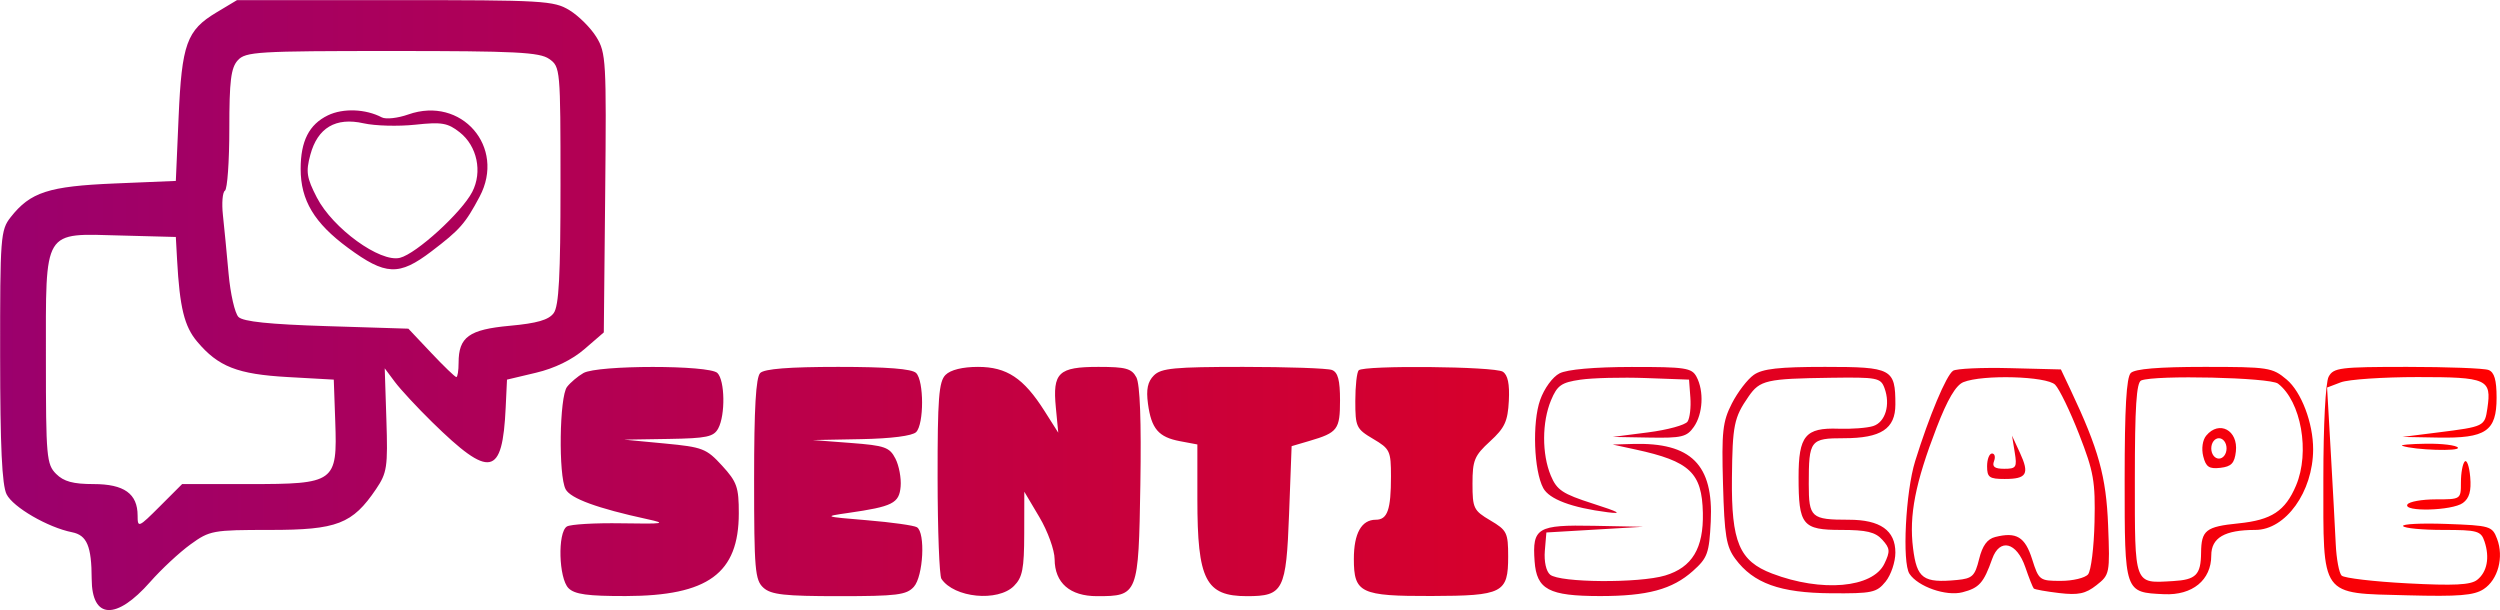 <svg xmlns="http://www.w3.org/2000/svg" xmlns:xlink="http://www.w3.org/1999/xlink" version="1.1" xml:space="preserve" viewBox="77.48 166.48 490.68 119.75">
<desc>Created with Fabric.js 3.6.3</desc>
<defs>
</defs>
<g transform="matrix(1 0 0 1 322.83 226.36)">
<linearGradient id="SVGID_4" gradientUnits="userSpaceOnUse" gradientTransform="matrix(1 0 0 1 7.01 196.01)" x1="0" y1="59.858" x2="490.65" y2="59.858">
<stop offset="0%" style="stop-color:rgba(155, 0, 109, 1);"/>
<stop offset="100%" style="stop-color:rgba(255, 0, 0, 1);"/>
</linearGradient>
<path style="stroke: none; stroke-width: 1; stroke-dasharray: none; stroke-linecap: butt; stroke-dashoffset: 0; stroke-linejoin: miter; stroke-miterlimit: 4; fill: url(#SVGID_4); fill-rule: evenodd; opacity: 1;" transform=" translate(-252.34, -255.87)" d="M 49.435 198.456 C 43.639 201.93 42.67 204.623 42.044 219 L 41.5 231.5 L 29.5 232 C 16.531 232.54 12.955 233.699 9.088 238.615 C 7.098 241.145 7.001 242.425 7.015 265.885 C 7.025 283.552 7.382 291.206 8.28 293 C 9.554 295.548 16.379 299.507 21.131 300.454 C 24.06 301.038 24.965 303.19 24.986 309.628 C 25.013 317.542 29.795 317.781 36.469 310.202 C 38.652 307.723 42.207 304.413 44.369 302.847 C 48.157 300.104 48.726 300 60.002 300 C 73.154 300 76.161 298.84 80.804 291.976 C 82.957 288.793 83.128 287.647 82.828 278.391 L 82.5 268.282 L 84.5 270.96 C 85.6 272.432 88.885 275.973 91.799 278.828 C 103.203 289.998 105.603 289.529 106.241 276 L 106.5 270.5 L 112.204 269.145 C 115.848 268.28 119.28 266.606 121.704 264.511 L 125.5 261.231 L 125.772 233.866 C 126.029 207.93 125.938 206.33 124.031 203.241 C 122.924 201.448 120.552 199.088 118.759 197.995 C 115.691 196.124 113.679 196.008 84.5 196.013 L 53.5 196.019 L 49.435 198.456 M 114.777 207.557 C 116.966 209.089 117 209.471 117 232.366 C 117 250.161 116.687 256.046 115.667 257.441 C 114.687 258.782 112.408 259.44 107.05 259.931 C 99.033 260.666 97 262.134 97 267.191 C 97 268.736 96.8 270 96.555 270 C 96.31 270 94.092 267.863 91.626 265.25 L 87.141 260.5 L 71.118 260 C 59.879 259.649 54.707 259.112 53.797 258.201 C 53.084 257.486 52.21 253.661 51.856 249.701 C 51.501 245.74 51.001 240.576 50.744 238.223 C 50.487 235.871 50.665 233.707 51.138 233.414 C 51.612 233.122 52 227.656 52 221.27 C 52 211.868 52.315 209.309 53.655 207.829 C 55.185 206.138 57.473 206 83.932 206 C 108.22 206 112.892 206.236 114.777 207.557 M 71.348 218.628 C 67.655 220.417 66 223.672 66 229.146 C 66 235.303 68.676 239.766 75.287 244.632 C 82.672 250.069 85.296 250.18 91.673 245.328 C 97.269 241.07 98.303 239.895 101.127 234.586 C 106.307 224.844 97.564 214.773 87.124 218.456 C 85.056 219.186 82.719 219.444 81.932 219.029 C 78.76 217.359 74.317 217.191 71.348 218.628 M 88.476 220.466 C 93.698 219.906 94.864 220.105 97.214 221.954 C 100.646 224.653 101.712 229.722 99.676 233.66 C 97.586 237.701 88.723 245.78 85.49 246.592 C 81.608 247.566 72.291 240.807 69.178 234.758 C 67.174 230.864 66.999 229.716 67.9 226.372 C 69.33 221.061 72.881 218.961 78.355 220.191 C 80.607 220.697 85.161 220.821 88.476 220.466 M 41.748 247 C 42.262 256.351 43.168 260.047 45.68 263.031 C 49.836 267.971 53.606 269.444 63.5 269.997 L 72.5 270.5 L 72.79 278.71 C 73.212 290.684 72.778 291 55.868 291 L 42.737 291 L 38.368 295.368 C 34.171 299.566 34 299.638 34 297.197 C 34 292.891 31.359 291 25.345 291 C 21.333 291 19.501 290.501 18 289 C 16.13 287.13 16 285.667 16 266.5 C 16 240.651 15.296 241.807 30.783 242.217 L 41.5 242.5 L 41.748 247 M 121.5 269.208 C 120.4 269.839 118.952 271.062 118.282 271.927 C 116.787 273.857 116.577 289.342 118.009 292.018 C 118.981 293.833 124.217 295.752 134 297.88 C 137.966 298.742 137.372 298.84 129 298.7 C 123.775 298.612 118.938 298.895 118.25 299.329 C 116.408 300.491 116.648 309.505 118.571 311.429 C 119.787 312.644 122.334 312.995 129.821 312.978 C 145.972 312.941 151.989 308.534 151.996 296.735 C 152 291.609 151.636 290.573 148.711 287.381 C 145.636 284.026 144.902 283.743 137.461 283.036 L 129.5 282.28 L 138.215 282.14 C 145.724 282.019 147.073 281.732 147.965 280.066 C 149.375 277.431 149.273 270.673 147.8 269.2 C 146.212 267.612 124.271 267.618 121.5 269.208 M 156.2 269.2 C 155.348 270.052 155 276.099 155 290.045 C 155 307.807 155.175 309.849 156.829 311.345 C 158.333 312.707 160.965 313 171.674 313 C 183.014 313 184.903 312.764 186.345 311.171 C 188.208 309.113 188.656 300.524 186.956 299.473 C 186.381 299.118 181.994 298.501 177.206 298.103 C 168.623 297.39 168.571 297.37 173.5 296.661 C 182.204 295.409 183.473 294.769 183.76 291.482 C 183.903 289.842 183.442 287.375 182.736 286 C 181.587 283.765 180.66 283.44 173.976 282.93 L 166.5 282.36 L 176.05 282.18 C 181.915 282.07 186.063 281.537 186.8 280.8 C 188.356 279.244 188.356 270.756 186.8 269.2 C 185.98 268.38 181.133 268 171.5 268 C 161.867 268 157.02 268.38 156.2 269.2 M 192.571 269.571 C 191.254 270.889 191.002 274.16 191.015 289.821 C 191.024 300.095 191.361 308.995 191.765 309.6 C 194.254 313.328 202.829 314.171 206 311 C 207.673 309.327 208.003 307.653 208.017 300.75 L 208.034 292.5 L 211 297.5 C 212.631 300.25 213.974 303.962 213.983 305.75 C 214.007 310.405 216.987 313 222.309 313 C 230.363 313 230.458 312.757 230.81 291.129 C 231.013 278.664 230.742 271.387 230.025 270.047 C 229.098 268.315 227.954 268 222.587 268 C 214.737 268 213.565 269.116 214.222 275.963 L 214.698 280.916 L 211.985 276.637 C 207.899 270.195 204.583 268 198.937 268 C 195.912 268 193.563 268.58 192.571 269.571 M 233.464 269.679 C 232.245 270.897 231.927 272.417 232.302 275.218 C 232.963 280.145 234.371 281.791 238.6 282.585 L 242 283.223 L 242 293.962 C 242 309.832 243.621 313 251.743 313 C 258.876 313 259.435 311.909 260 296.863 L 260.5 283.558 L 264 282.529 C 269.545 280.899 270 280.293 270 274.548 C 270 270.607 269.587 269.056 268.418 268.607 C 267.548 268.273 259.705 268 250.99 268 C 237.486 268 234.895 268.248 233.464 269.679 M 273.667 268.667 C 273.3 269.033 273 271.749 273 274.7 C 273 279.774 273.191 280.18 276.5 282.133 C 279.803 284.081 280 284.498 280 289.517 C 280 296.044 279.312 298 277.015 298 C 274.211 298 272.714 300.674 272.714 305.684 C 272.714 312.388 274.008 313.007 287.941 312.968 C 301.947 312.93 303 312.389 303 305.239 C 303 300.537 302.764 300.058 299.5 298.133 C 296.221 296.198 296 295.743 296 290.919 C 296 286.328 296.373 285.428 299.442 282.617 C 302.335 279.967 302.923 278.698 303.133 274.659 C 303.304 271.348 302.933 269.57 301.941 268.942 C 300.296 267.901 274.682 267.652 273.667 268.667 M 313.093 269.265 C 311.727 269.966 310.076 272.229 309.275 274.5 C 307.709 278.936 308.04 288.338 309.882 291.78 C 311.055 293.971 315.462 295.629 322.5 296.529 C 325.537 296.917 324.844 296.508 319.621 294.832 C 313.672 292.924 312.556 292.181 311.371 289.345 C 309.602 285.113 309.623 278.839 311.418 274.541 C 312.64 271.618 313.438 271.059 317.168 270.513 C 319.551 270.165 325.325 270.019 330 270.19 L 338.5 270.5 L 338.761 274 C 338.905 275.925 338.658 278.055 338.213 278.732 C 337.768 279.41 334.275 280.366 330.452 280.856 L 323.5 281.747 L 330.693 281.874 C 337.071 281.986 338.063 281.748 339.443 279.777 C 341.233 277.222 341.47 272.747 339.965 269.934 C 339.031 268.189 337.782 268.001 327.215 268.015 C 319.912 268.024 314.594 268.495 313.093 269.265 M 351.209 269.566 C 349.979 270.427 348.043 272.956 346.906 275.185 C 345.09 278.743 344.878 280.68 345.169 291.05 C 345.452 301.14 345.804 303.272 347.588 305.681 C 351.139 310.476 356.362 312.358 366.334 312.433 C 374.452 312.495 375.323 312.309 377.084 310.139 C 378.138 308.841 379 306.279 379 304.446 C 379 300.093 376.032 298 369.859 298 C 362.46 298 362 297.589 362 290.975 C 362 282.379 362.29 282 368.884 282 C 376.183 282 379 280.156 379 275.378 C 379 268.361 378.325 268 365.187 268 C 356.148 268 352.93 268.36 351.209 269.566 M 390.33 268.756 C 389.001 269.623 385.637 277.635 382.881 286.5 C 381.006 292.529 380.306 306.405 381.765 308.61 C 383.438 311.139 388.968 313.066 392.171 312.235 C 395.459 311.383 396.322 310.414 398.002 305.681 C 399.472 301.54 402.818 302.386 404.507 307.324 C 405.227 309.428 405.972 311.305 406.163 311.496 C 406.353 311.687 408.602 312.089 411.16 312.39 C 414.905 312.83 416.328 312.53 418.469 310.846 C 421.073 308.798 421.12 308.556 420.754 299.127 C 420.381 289.516 418.907 284.195 413.38 272.5 L 411.489 268.5 L 401.494 268.247 C 395.998 268.107 390.974 268.337 390.33 268.756 M 425.2 269.2 C 424.348 270.052 424 276.106 424 290.078 C 424 312.391 423.955 312.26 431.733 312.615 C 437.303 312.87 441 309.84 441 305.021 C 441 301.527 443.628 300 449.642 300 C 455.599 300 460.974 292.516 460.994 284.193 C 461.007 279.033 458.689 272.916 455.801 270.486 C 452.98 268.112 452.249 268 439.623 268 C 430.672 268 426.012 268.388 425.2 269.2 M 464.035 269.934 C 463.432 271.062 463 279.359 463 289.823 C 463 313.43 462.249 312.38 479.459 312.833 C 489.6 313.099 492.566 312.859 494.463 311.616 C 497.283 309.769 498.462 305.345 497.094 301.746 C 496.144 299.249 495.746 299.132 487.144 298.822 C 482.216 298.645 478.395 298.837 478.651 299.25 C 478.908 299.663 482.436 300 486.492 300 C 493.247 300 493.929 300.189 494.624 302.25 C 495.69 305.41 495.142 308.276 493.177 309.808 C 491.899 310.805 488.646 310.966 479.5 310.485 C 472.9 310.138 467.09 309.454 466.588 308.965 C 466.087 308.476 465.566 305.697 465.431 302.788 C 465.296 299.88 464.858 291.774 464.459 284.776 L 463.732 272.052 L 466.431 271.026 C 467.916 270.462 474.704 270 481.515 270 C 495.175 270 496.037 270.387 495.194 276.132 C 494.673 279.683 494.59 279.723 485.5 280.867 L 478.5 281.747 L 485.527 281.874 C 494.918 282.043 497 280.623 497 274.05 C 497 270.563 496.559 269.045 495.418 268.607 C 494.548 268.273 487.364 268 479.453 268 C 466.257 268 464.985 268.16 464.035 269.934 M 376.863 272.159 C 378.067 275.413 377.041 278.852 374.64 279.616 C 373.463 279.99 370.402 280.223 367.837 280.133 C 361.324 279.904 360 281.51 360 289.637 C 360 299.082 360.743 300 368.38 300 C 373.341 300 375.063 300.412 376.434 301.927 C 377.96 303.613 378.011 304.203 376.839 306.635 C 374.546 311.396 364.515 312.272 354.796 308.56 C 348.357 306.101 346.791 302.378 346.919 289.835 C 347.025 279.403 347.321 277.951 350.183 273.817 C 352.411 270.599 353.669 270.312 366.282 270.136 C 375.453 270.009 376.114 270.135 376.863 272.159 M 410.355 271.498 C 411.179 272.322 413.301 276.709 415.07 281.248 C 417.936 288.6 418.265 290.478 418.086 298.466 C 417.976 303.397 417.407 308.01 416.821 308.716 C 416.235 309.422 413.828 310 411.472 310 C 407.313 310 407.151 309.878 405.845 305.759 C 404.45 301.36 402.763 300.341 398.604 301.385 C 397.033 301.779 396.088 303.072 395.433 305.723 C 394.608 309.062 394.107 309.538 391.112 309.824 C 384.465 310.459 383.213 309.557 382.469 303.594 C 381.661 297.132 382.9 290.788 387.091 279.92 C 389.226 274.383 390.871 271.591 392.349 270.994 C 396.127 269.47 408.678 269.821 410.355 271.498 M 454.096 271.282 C 458.638 274.748 460.407 284.739 457.638 291.282 C 455.516 296.295 452.835 298.06 446.353 298.712 C 439.926 299.359 439.045 300.051 439 304.5 C 438.956 308.818 437.998 309.783 433.499 310.039 C 425.776 310.48 426 311.079 426 289.976 C 426 275.864 426.312 271.041 427.25 270.662 C 429.993 269.555 452.515 270.075 454.096 271.282 M 440.011 281.487 C 439.289 282.356 439.045 284.044 439.423 285.55 C 439.948 287.643 440.579 288.067 442.785 287.813 C 444.945 287.564 445.567 286.909 445.83 284.609 C 446.306 280.438 442.552 278.425 440.011 281.487 M 402.422 284.75 C 402.904 287.714 402.723 288 400.368 288 C 398.484 288 397.942 287.595 398.362 286.5 C 398.678 285.675 398.501 285 397.969 285 C 397.436 285 397 286.125 397 287.5 C 397 289.682 397.437 290 400.441 290 C 404.803 290 405.369 289.028 403.442 284.853 L 401.894 281.5 L 402.422 284.75 M 444 284 C 444 285.111 443.333 286 442.5 286 C 441.667 286 441 285.111 441 284 C 441 282.889 441.667 282 442.5 282 C 443.333 282 444 282.889 444 284 M 328 284.215 C 338.657 286.523 341.043 288.769 341.215 296.658 C 341.367 303.604 339.113 307.348 333.816 308.945 C 328.716 310.483 313.149 310.369 311.234 308.779 C 310.45 308.128 310.023 306.192 310.199 304.086 L 310.5 300.5 L 320 299.941 L 329.5 299.383 L 319.872 299.191 C 308.721 298.97 307.713 299.571 308.189 306.153 C 308.59 311.701 310.968 312.967 321 312.98 C 330.34 312.991 335.209 311.678 339.264 308.055 C 342.134 305.491 342.453 304.609 342.764 298.367 C 343.321 287.193 338.92 282.799 327.5 283.126 L 323.5 283.24 L 328 284.215 M 478.5 283.5 C 480.927 284.329 489.881 284.617 489.407 283.85 C 489.118 283.382 486.321 283.036 483.191 283.079 C 480.061 283.122 477.95 283.312 478.5 283.5 M 490.75 286.572 C 490.337 286.991 490 288.833 490 290.667 C 490 293.995 489.992 294 485.059 294 C 482.341 294 479.84 294.45 479.5 295 C 478.574 296.498 488.29 296.239 490.382 294.71 C 491.656 293.779 492.056 292.363 491.823 289.615 C 491.645 287.523 491.163 286.153 490.75 286.572" stroke-linecap="round"/>
</g>
</svg>